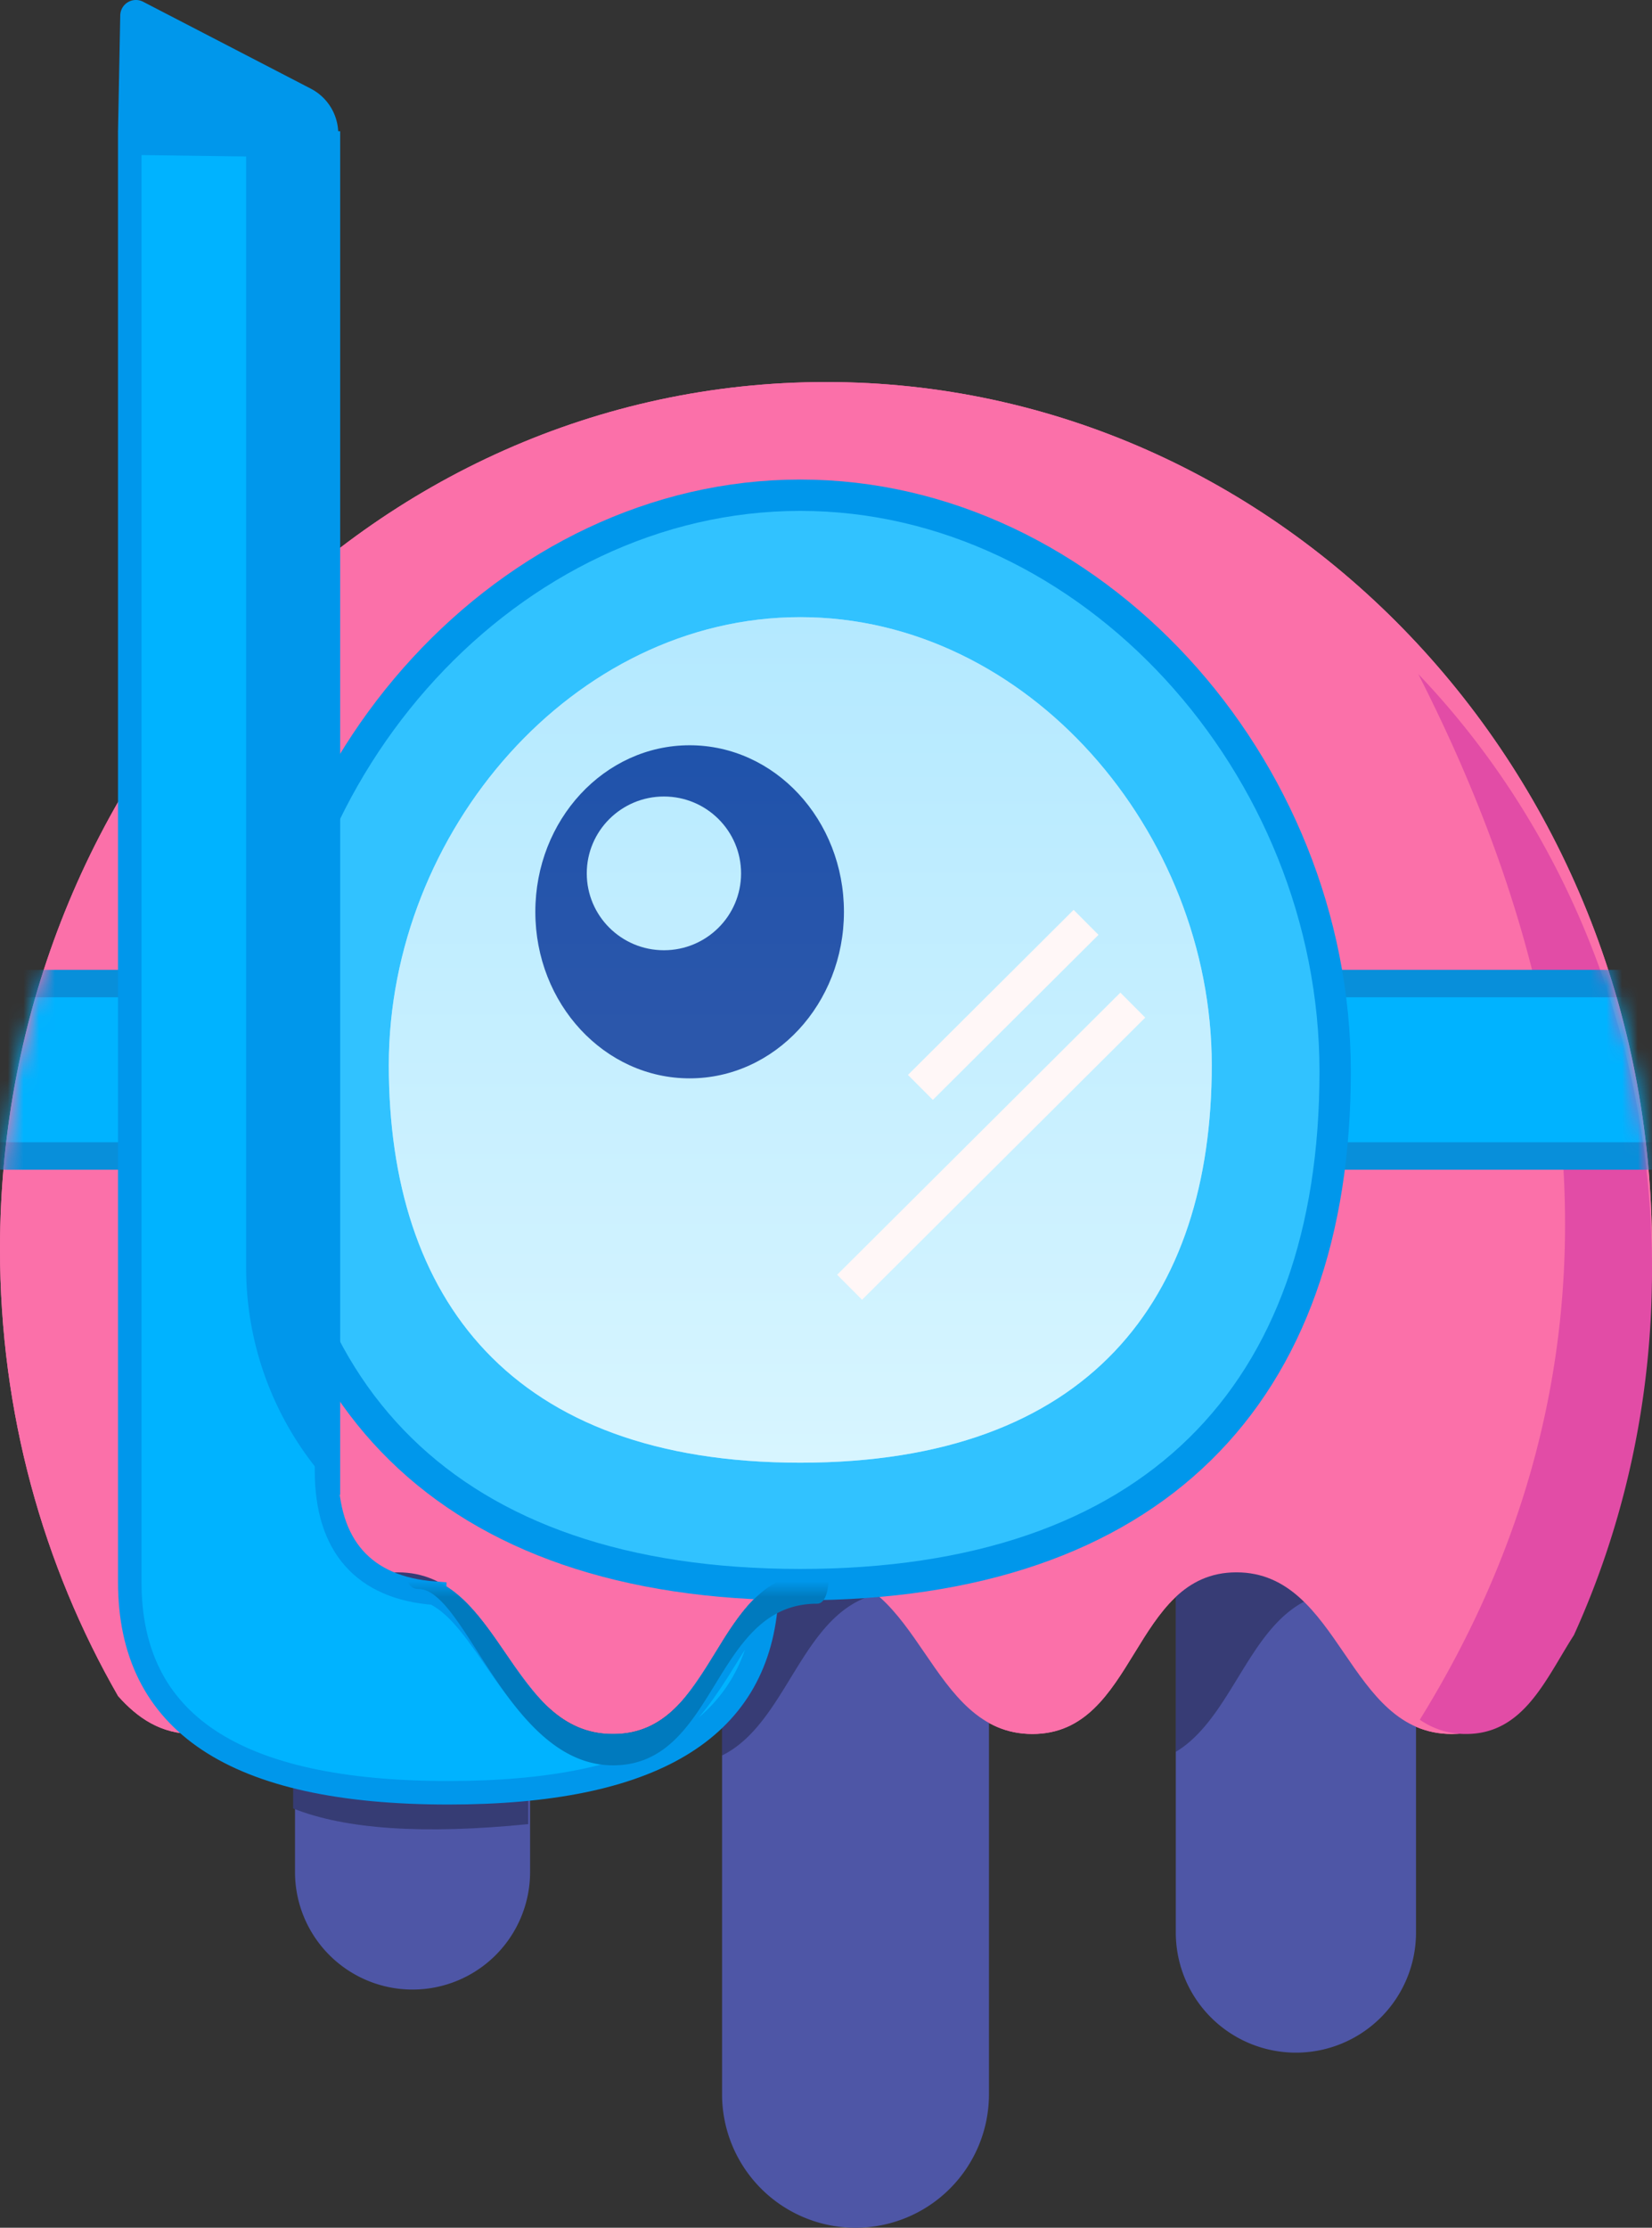<svg xmlns="http://www.w3.org/2000/svg" xmlns:xlink="http://www.w3.org/1999/xlink" viewBox="0 0 105.412 142.122">
  <rect x="0" y="0" width="105.412" height="142.122" fill="#333333" stroke="none"/>
  <defs>
    <path id="a" d="M15 8.872v22.432a7.5 7.5 0 1 1-15 0V4.655C1.43 2.16 3.064 0 6.01 0c4.61 0 6.336 5.287 8.99 8.872zm29.28 1.595v35.018a8.515 8.515 0 1 1-17.03 0V5.795C28.852 2.858 30.505 0 33.893 0c5.364 0 6.825 7.162 10.386 10.467zm27.25-.65v25.348a7.664 7.664 0 0 1-15.328 0V3.92C57.536 1.751 59.125 0 61.778 0c5.034 0 6.63 6.309 9.751 9.816z"/>
    <path id="b" d="M15.328 16.168c-1.36-1.582-2.969-2.755-5.296-2.755-5.527 0-6.541 6.618-10.032 9.602V-5.151a7.664 7.664 0 0 1 15.328 0zm28.952.51c-1.45-1.832-3.145-3.265-5.716-3.265-6.149 0-6.713 8.192-11.315 10.457V11.668a8.515 8.515 0 0 1 17.031 0zm27.25-1.416c-1.18-1.104-2.58-1.85-4.434-1.85-5.957 0-6.672 7.688-10.894 10.228V-1.603a7.664 7.664 0 1 1 15.327 0z"/>
    <path id="c" d="M100.047 79.654c-1.954 2.955-3.44 6.596-7.413 6.596-6.688 0-7.05-10.313-13.74-10.313-6.691 0-6.33 10.313-13.017 10.313-6.688 0-7.05-10.313-13.74-10.313-6.692 0-6.33 10.313-13.018 10.313-6.687 0-7.049-10.313-13.74-10.313S19.05 86.25 12.362 86.25c-2.102 0-3.579-1.019-4.824-2.416C2.753 75.506 0 65.747 0 55.312 0 24.765 23.597 0 52.706 0s52.706 24.764 52.706 55.313c0 8.734-1.93 16.996-5.365 24.341z"/>
    <path id="f" d="M26 102h46v21H26z"/>
    <linearGradient id="e" x1="63.202" x2="63.202" y1="7.4" y2="60.623" gradientTransform="scale(.987 1.014)" gradientUnits="userSpaceOnUse">
      <stop offset="0%" stop-color="#3DC5FF"/>
      <stop offset="100%" stop-color="#98E4FF"/>
    </linearGradient>
  </defs>
  <g fill="none" fill-rule="evenodd" transform="translate(-11.294 -.628)">
    <path fill="#fb70a9" d="M111.341 104.654c-1.954 2.955-3.44 6.596-7.413 6.596-6.687 0-7.049-10.313-13.74-10.313s-6.33 10.313-13.017 10.313c-6.688 0-7.05-10.313-13.74-10.313-6.692 0-6.33 10.313-13.018 10.313-6.687 0-7.049-10.313-13.74-10.313-6.69 0-6.33 10.313-13.017 10.313-2.102 0-3.579-1.019-4.824-2.416-4.785-8.328-7.538-18.087-7.538-28.522C11.294 49.764 34.891 25 64 25s52.706 24.764 52.706 55.313c0 8.734-1.93 16.996-5.365 24.341z"/>
    <g transform="translate(30.118 88.75)">
      <use width="100%" height="100%" fill="#4e56a6" xlink:href="#a"/>
      <use width="100%" height="100%" fill="#000" fill-opacity=".299" xlink:href="#b"/>
    </g>
    <path fill="#fb70a9" d="M111.341 104.654c-1.954 2.955-3.44 6.596-7.413 6.596-6.687 0-7.049-10.313-13.74-10.313s-6.33 10.313-13.017 10.313c-6.688 0-7.05-10.313-13.74-10.313-6.692 0-6.33 10.313-13.018 10.313-6.687 0-7.049-10.313-13.74-10.313-6.69 0-6.33 10.313-13.017 10.313-2.102 0-3.579-1.019-4.824-2.416-4.785-8.328-7.538-18.087-7.538-28.522C11.294 49.764 34.891 25 64 25s52.706 24.764 52.706 55.313c0 8.734-1.93 16.996-5.365 24.341z"/>
    <path fill="#e24ca6" d="M101.89 110.34c12.39-20.03 12.358-42.266-.097-66.709 9.196 9.62 14.913 23.101 14.913 38.027 0 8.354-1.791 16.257-4.982 23.283-1.815 2.826-3.193 6.309-6.883 6.309a5.1 5.1 0 0 1-2.95-.91z"/>
    <g transform="translate(11.294 25)">
      <mask id="d" fill="#fff">
        <use width="100%" height="100%" xlink:href="#c"/>
      </mask>
      <path fill="#00b3ff" stroke="#088fda" stroke-width="1.75" d="M-12.678 38.375h124.744v11H-12.678z" mask="url(#d)"/>
    </g>
    <path fill="#31c2ff" stroke="#0097eb" stroke-width="2" d="M62.359 101.721c-22.505 0-34.13-12.14-34.13-32.735 0-19.545 15.611-36.765 34.13-36.765 18.519 0 34.13 17.22 34.13 36.765 0 20.596-11.625 32.735-34.13 32.735z"/>
    <path fill="#fff" d="M62.359 93.942c18.477 0 26.256-10.479 26.256-25.361C88.615 53.699 76.86 40 62.36 40S36.103 53.699 36.103 68.581s7.78 25.361 26.256 25.361z"/>
    <g transform="translate(45.453 48.173)">
      <ellipse cx="9.846" cy="10.625" fill="#030776" rx="9.846" ry="10.625"/>
      <ellipse cx="8.205" cy="8.173" fill="#fff" rx="4.923" ry="4.904"/>
    </g>
    <path fill="url(#e)" d="M62.359 61.442c18.477 0 26.256-10.479 26.256-25.361C88.615 21.199 76.86 7.5 62.36 7.5S36.103 21.199 36.103 36.081s7.78 25.361 26.256 25.361z" opacity=".39" style="fill:url(#e)" transform="translate(0 32.5)"/>
    <path stroke="#fff7f7" stroke-width="2.25" d="m70.024 70 10.57-10.529M65.506 82.75l18.07-18"/>
    <path fill="#363c74" d="M30 116c3.333 1.333 8.333 1.667 15 1v-4l-15-1z"/>
    <path fill="#0097eb" d="M32.878 9.165a3.244 3.244 0 0 0-1.75-2.88L20.427.74a1 1 0 0 0-1.46.868L18.824 9c9.37 18.62 14.054 18.675 14.054.165z"/>
    <path fill="#00b3ff" stroke="#0097eb" stroke-width="1.5" d="M39.033 102.27c-4.54-.338-6.905-3.023-6.905-7.808V9.932L19.574 9.76v91.798c0 8.97 6.643 13.442 20.332 13.442 12.971 0 19.616-4.016 20.277-12.069-.775.69-1.507 1.737-2.623 3.555l-.001.002c-2.503 4.078-4.003 5.512-7.146 5.512-3.125 0-4.708-1.418-7.486-5.48l-.001-.003c-1.74-2.543-2.614-3.566-3.893-4.246z"/>
    <path fill="#0097eb" d="M27 9v72.515A20.485 20.485 0 0 0 33 96V9z"/>
    <mask id="g" fill="#fff">
      <use width="100%" height="100%" xlink:href="#f"/>
    </mask>
    <path fill="#007abe" d="M64.153 99.565c.16 2.035-.051 3.373-.722 3.373-6.692 0-6.33 10.312-13.018 10.312C43.726 113.25 41 102 38 102c-.504 0-.762-.38-.807-1.041a6.2 6.2 0 0 0-.52-.021C32.793 100.938 44.648 77 54 77c5.787 0 10.622 17.479 10.153 22.565zm0 0c-.51-6.487-4.786-20.065-9.941-20.065-8.137 0-17.324 17.032-17.02 21.459 6.196.519 6.711 10.291 13.221 10.291 6.688 0 6.326-10.313 13.018-10.313.408 0 .642-.506.722-1.372z" mask="url(#g)"/>
  </g>
</svg>
